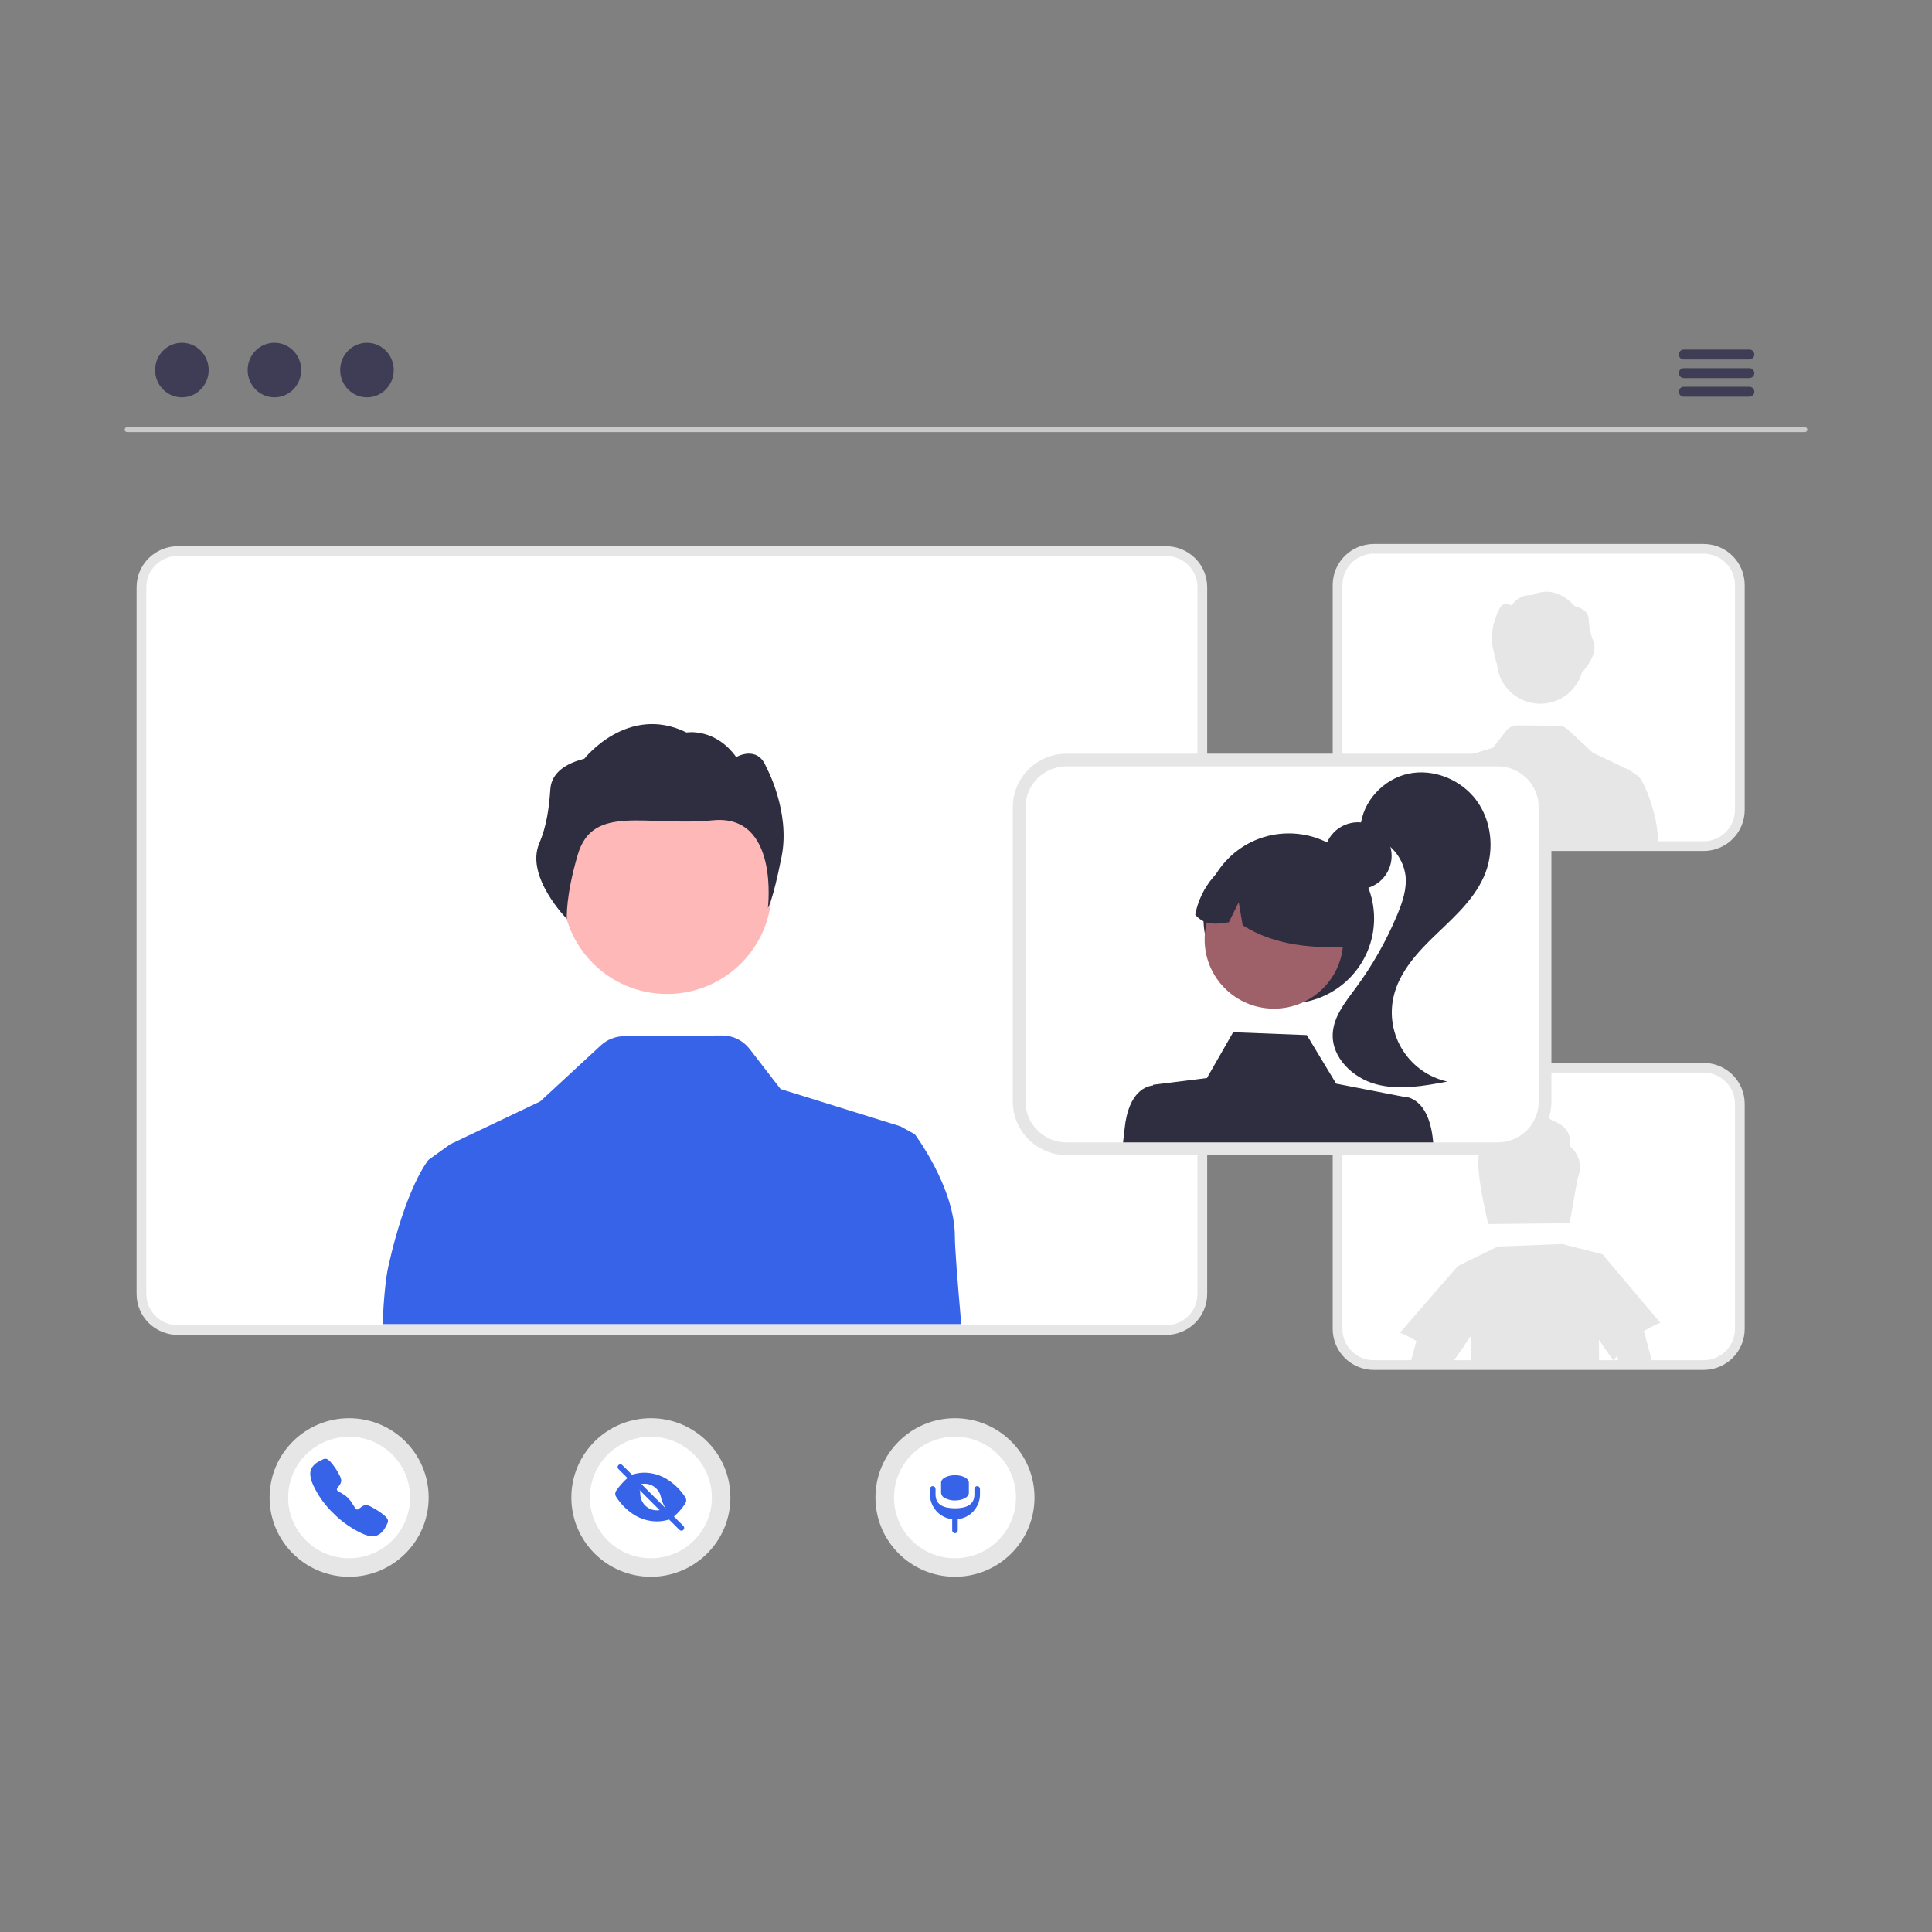 <svg width="270" height="270" viewBox="-20 -20 310 310" fill="none" xmlns="http://www.w3.org/2000/svg">
    <rect x="-20" y="-20" width="310" height="310" fill="#808080" stroke="none"/>
    <g transform="translate(0, 35)">
        <g clip-path="url(#clip0_163_34255)">
            <path
                d="M167.113 159.19H8.503C6.757 159.188 5.082 158.496 3.847 157.265C2.612 156.034 1.918 154.365 1.916 152.625V39.212C1.918 37.471 2.612 35.803 3.847 34.572C5.082 33.341 6.757 32.648 8.503 32.647H167.113C168.859 32.648 170.534 33.341 171.769 34.572C173.004 35.803 173.698 37.471 173.7 39.212V152.625C173.698 154.365 173.004 156.034 171.769 157.265C170.534 158.496 168.859 159.188 167.113 159.19ZM8.503 36.102C7.676 36.103 6.883 36.431 6.298 37.014C5.713 37.597 5.384 38.388 5.383 39.212V152.625C5.384 153.449 5.713 154.24 6.298 154.823C6.883 155.406 7.676 155.734 8.503 155.735H167.113C167.94 155.734 168.733 155.406 169.318 154.823C169.903 154.24 170.232 153.449 170.233 152.625V39.212C170.232 38.388 169.903 37.597 169.318 37.014C168.733 36.431 167.94 36.103 167.113 36.102H8.503Z"
                fill="#E6E6E6" />
            <path
                d="M84.437 198C91.485 198 97.198 192.306 97.198 185.281C97.198 178.257 91.485 172.562 84.437 172.562C77.389 172.562 71.675 178.257 71.675 185.281C71.675 192.306 77.389 198 84.437 198Z"
                fill="#E6E6E6" />
            <path
                d="M84.437 195.032C89.84 195.032 94.221 190.667 94.221 185.281C94.221 179.896 89.84 175.53 84.437 175.53C79.034 175.53 74.653 179.896 74.653 185.281C74.653 190.667 79.034 195.032 84.437 195.032Z"
                fill="white" />
            <path
                d="M89.338 190.607C89.28 190.607 89.222 190.595 89.168 190.573C89.114 190.551 89.065 190.518 89.023 190.477L79.219 180.705C79.14 180.621 79.096 180.51 79.097 180.394C79.099 180.278 79.146 180.168 79.228 180.086C79.31 180.004 79.421 179.957 79.537 179.956C79.653 179.954 79.765 179.998 79.85 180.078L89.653 189.849C89.716 189.911 89.758 189.99 89.775 190.076C89.792 190.162 89.784 190.251 89.75 190.333C89.716 190.414 89.659 190.483 89.586 190.532C89.513 190.581 89.427 190.607 89.338 190.607Z"
                fill="#3763e9" />
            <path
                d="M89.97 186.221C90.062 186.077 90.111 185.909 90.111 185.738C90.11 185.567 90.061 185.4 89.968 185.256C89.253 184.143 88.311 183.192 87.203 182.466C86.08 181.721 84.765 181.316 83.416 181.298C82.736 181.299 82.061 181.409 81.416 181.625C81.398 181.631 81.382 181.642 81.369 181.656C81.356 181.67 81.347 181.687 81.343 181.705C81.338 181.723 81.339 181.743 81.344 181.761C81.349 181.779 81.359 181.796 81.372 181.809L82.688 183.12C82.702 183.134 82.719 183.144 82.738 183.149C82.757 183.154 82.776 183.154 82.795 183.149C83.484 182.982 84.211 183.095 84.817 183.462C85.423 183.829 85.858 184.421 86.025 185.108L86.028 185.121C86.256 186.183 86.775 187.16 87.528 187.945L87.947 188.363C87.967 188.383 87.993 188.394 88.021 188.395C88.049 188.397 88.076 188.387 88.098 188.369C88.826 187.751 89.457 187.026 89.97 186.221Z"
                fill="#3763e9" />
            <path
                d="M85.406 187.34C85.055 187.34 84.707 187.271 84.382 187.137C84.058 187.003 83.763 186.807 83.515 186.559C83.267 186.312 83.07 186.018 82.935 185.695C82.801 185.372 82.732 185.025 82.732 184.675C82.732 184.673 82.732 184.67 82.732 184.668C82.737 184.435 82.697 184.204 82.612 183.986C82.528 183.769 82.401 183.571 82.239 183.403L80.916 182.085C80.896 182.065 80.87 182.053 80.842 182.052C80.814 182.051 80.786 182.061 80.765 182.079C80.05 182.697 79.417 183.403 78.881 184.18C78.78 184.324 78.725 184.495 78.721 184.671C78.718 184.846 78.767 185.019 78.863 185.167C79.566 186.281 80.499 187.234 81.6 187.961C82.725 188.708 84.045 189.11 85.397 189.116C86.084 189.114 86.766 189.006 87.42 188.796C87.438 188.79 87.454 188.78 87.468 188.766C87.481 188.752 87.49 188.735 87.494 188.716C87.499 188.698 87.498 188.678 87.493 188.66C87.488 188.642 87.478 188.625 87.465 188.611L86.143 187.294C86.129 187.28 86.112 187.271 86.093 187.265C86.075 187.26 86.055 187.26 86.036 187.265C85.83 187.315 85.618 187.34 85.406 187.34Z"
                fill="#3763e9" />
            <path
                d="M36.019 198C43.067 198 48.78 192.306 48.78 185.281C48.78 178.257 43.067 172.562 36.019 172.562C28.971 172.562 23.258 178.257 23.258 185.281C23.258 192.306 28.971 198 36.019 198Z"
                fill="#E6E6E6" />
            <path
                d="M36.019 195.032C41.422 195.032 45.803 190.667 45.803 185.281C45.803 179.896 41.422 175.53 36.019 175.53C30.615 175.53 26.235 179.896 26.235 185.281C26.235 190.667 30.615 195.032 36.019 195.032Z"
                fill="white" />
            <path
                d="M39.777 191.499C39.234 191.499 38.47 191.303 37.326 190.666C35.905 189.909 34.607 188.942 33.477 187.797C32.307 186.686 31.33 185.39 30.586 183.961C29.56 182.101 29.735 181.127 29.931 180.71C30.156 180.254 30.511 179.875 30.951 179.618C31.204 179.454 31.471 179.312 31.749 179.196C31.777 179.185 31.803 179.173 31.826 179.163C31.918 179.111 32.02 179.079 32.126 179.069C32.231 179.06 32.337 179.073 32.437 179.107C32.66 179.214 32.857 179.365 33.018 179.552C33.597 180.199 34.086 180.922 34.471 181.701C34.629 181.97 34.726 182.271 34.756 182.581C34.733 182.889 34.608 183.18 34.401 183.409C34.364 183.458 34.328 183.506 34.293 183.552C34.081 183.829 34.035 183.91 34.065 184.053C34.127 184.341 35.069 184.591 35.83 185.348C36.591 186.105 36.948 187.144 37.238 187.206C37.388 187.238 37.47 187.189 37.757 186.971C37.798 186.939 37.841 186.907 37.885 186.874C38.115 186.658 38.413 186.525 38.728 186.498H38.73C39.046 186.531 39.35 186.637 39.617 186.809C40.389 187.199 41.111 187.682 41.765 188.246C41.953 188.406 42.105 188.603 42.212 188.824C42.247 188.924 42.26 189.03 42.25 189.135C42.241 189.24 42.209 189.342 42.157 189.434C42.146 189.458 42.135 189.483 42.123 189.511C42.006 189.788 41.863 190.053 41.697 190.304C41.439 190.742 41.058 191.095 40.6 191.32C40.343 191.441 40.062 191.502 39.777 191.499Z"
                fill="#3763e9" />
            <path
                d="M133.23 198C140.278 198 145.992 192.306 145.992 185.281C145.992 178.257 140.278 172.562 133.23 172.562C126.182 172.562 120.469 178.257 120.469 185.281C120.469 192.306 126.182 198 133.23 198Z"
                fill="#E6E6E6" />
            <path
                d="M133.23 195.032C138.634 195.032 143.014 190.667 143.014 185.281C143.014 179.896 138.634 175.53 133.23 175.53C127.827 175.53 123.447 179.896 123.447 185.281C123.447 190.667 127.827 195.032 133.23 195.032Z"
                fill="white" />
            <path
                d="M136.795 183.46C136.677 183.46 136.564 183.507 136.48 183.591C136.397 183.674 136.35 183.787 136.35 183.905V184.793C136.35 186.51 134.953 187.014 133.23 187.014C131.508 187.014 130.111 186.51 130.111 184.793V183.905C130.111 183.787 130.064 183.674 129.98 183.591C129.897 183.507 129.784 183.46 129.665 183.46C129.547 183.46 129.434 183.507 129.35 183.591C129.267 183.674 129.22 183.787 129.22 183.905V184.793C129.221 185.776 129.585 186.723 130.243 187.456C130.9 188.188 131.805 188.654 132.785 188.764V190.567C132.785 190.685 132.832 190.798 132.915 190.881C132.999 190.964 133.112 191.011 133.23 191.011C133.349 191.011 133.462 190.964 133.546 190.881C133.629 190.797 133.676 190.685 133.676 190.567V188.764C134.656 188.654 135.561 188.188 136.218 187.456C136.876 186.723 137.24 185.776 137.241 184.793V183.905C137.241 183.787 137.194 183.674 137.111 183.591C137.027 183.507 136.914 183.46 136.795 183.46Z"
                fill="#3763e9" />
            <path
                d="M133.23 185.757C132.684 185.767 132.143 185.644 131.655 185.398C131.48 185.328 131.327 185.213 131.212 185.064C131.097 184.915 131.024 184.737 131.002 184.55V182.897C130.997 182.242 131.987 181.709 133.213 181.706C133.219 181.706 133.225 181.706 133.23 181.706C134.448 181.699 135.445 182.221 135.458 182.872C135.459 182.88 135.459 182.889 135.458 182.897V184.55C135.465 185.212 134.468 185.752 133.23 185.757Z"
                fill="#3763e9" />
            <path
                d="M167.113 157.636H8.503C7.17 157.634 5.893 157.106 4.95 156.166C4.008 155.227 3.477 153.953 3.476 152.625V39.212C3.477 37.884 4.008 36.61 4.95 35.671C5.893 34.732 7.17 34.203 8.503 34.202H167.113C168.445 34.203 169.723 34.732 170.666 35.671C171.608 36.61 172.138 37.884 172.14 39.212V152.625C172.138 153.953 171.608 155.227 170.666 156.166C169.723 157.106 168.445 157.634 167.113 157.636Z"
                fill="white" />
            <path
                d="M87.032 104.487C96.304 104.487 103.82 96.996 103.82 87.755C103.82 78.514 96.304 71.022 87.032 71.022C77.76 71.022 70.243 78.514 70.243 87.755C70.243 96.996 77.76 104.487 87.032 104.487Z"
                fill="#FFB8B8" />
            <path
                d="M68.303 71.658C68.43 69.737 69.705 67.77 73.756 66.743C73.756 66.743 80.708 57.883 90.154 62.529C90.154 62.529 94.734 61.744 98.13 66.48C98.13 66.48 101.497 64.501 102.918 68.008C102.918 68.008 106.866 75.164 105.413 82.462C103.959 89.761 103.215 90.672 103.215 90.672C103.215 90.672 105.068 75.575 94.395 76.622C83.722 77.669 75.129 73.928 72.712 82.118C70.705 88.919 70.957 92.451 70.957 92.451C70.957 92.451 64.246 85.667 66.528 80.324C67.695 77.592 68.108 74.621 68.303 71.658Z"
                fill="#2F2E41" />
            <path
                d="M41.377 157.462H134.239C133.618 150.403 133.212 145.15 133.212 143.374C133.212 135.54 126.781 126.991 126.781 126.991L124.478 125.723L105.253 119.745L100.278 113.303C99.757 112.627 99.085 112.08 98.316 111.706C97.547 111.332 96.702 111.141 95.847 111.147L80.13 111.265C78.747 111.275 77.418 111.8 76.403 112.737L66.67 121.735L52.396 128.529L52.372 128.505L52.222 128.615L50.104 130.136L48.742 131.117C48.742 131.117 45.167 135.392 42.31 148.212C41.88 150.14 41.578 153.368 41.377 157.462Z"
                fill="#3763e9" />
            <path
                d="M269.609 14.332H0.391C0.286 14.33 0.187 14.287 0.114 14.212C0.041 14.138 0 14.038 0 13.934C0 13.83 0.041 13.73 0.114 13.655C0.187 13.581 0.286 13.538 0.391 13.536H269.609C269.714 13.538 269.813 13.581 269.886 13.655C269.959 13.73 270 13.83 270 13.934C270 14.038 269.959 14.138 269.886 14.212C269.813 14.287 269.714 14.33 269.609 14.332Z"
                fill="#CACACA" />
            <path
                d="M9.185 8.758C11.559 8.758 13.483 6.798 13.483 4.379C13.483 1.961 11.559 0 9.185 0C6.812 0 4.887 1.961 4.887 4.379C4.887 6.798 6.812 8.758 9.185 8.758Z"
                fill="#3F3D56" />
            <path
                d="M24.034 8.758C26.407 8.758 28.332 6.798 28.332 4.379C28.332 1.961 26.407 0 24.034 0C21.66 0 19.735 1.961 19.735 4.379C19.735 6.798 21.66 8.758 24.034 8.758Z"
                fill="#3F3D56" />
            <path
                d="M38.882 8.758C41.255 8.758 43.18 6.798 43.18 4.379C43.18 1.961 41.255 0 38.882 0C36.508 0 34.584 1.961 34.584 4.379C34.584 6.798 36.508 8.758 38.882 8.758Z"
                fill="#3F3D56" />
            <path
                d="M260.713 2.679H250.163C249.954 2.674 249.756 2.588 249.609 2.44C249.463 2.291 249.382 2.091 249.382 1.883C249.382 1.674 249.463 1.475 249.609 1.326C249.756 1.177 249.954 1.091 250.163 1.086H260.713C260.922 1.091 261.121 1.177 261.267 1.326C261.413 1.475 261.495 1.674 261.495 1.883C261.495 2.091 261.413 2.291 261.267 2.44C261.121 2.588 260.922 2.674 260.713 2.679Z"
                fill="#3F3D56" />
            <path
                d="M260.713 5.665H250.163C249.954 5.66 249.756 5.574 249.609 5.425C249.463 5.277 249.382 5.077 249.382 4.868C249.382 4.66 249.463 4.46 249.609 4.312C249.756 4.163 249.954 4.077 250.163 4.072H260.713C260.922 4.077 261.121 4.163 261.267 4.312C261.413 4.46 261.495 4.66 261.495 4.868C261.495 5.077 261.413 5.277 261.267 5.425C261.121 5.574 260.922 5.66 260.713 5.665Z"
                fill="#3F3D56" />
            <path
                d="M260.713 8.651H250.163C249.954 8.646 249.756 8.56 249.609 8.411C249.463 8.262 249.382 8.063 249.382 7.854C249.382 7.646 249.463 7.446 249.609 7.297C249.756 7.149 249.954 7.063 250.163 7.058H260.713C260.922 7.063 261.121 7.149 261.267 7.297C261.413 7.446 261.495 7.646 261.495 7.854C261.495 8.063 261.413 8.262 261.267 8.411C261.121 8.56 260.922 8.646 260.713 8.651Z"
                fill="#3F3D56" />
            <path
                d="M253.358 164.81H200.429C198.682 164.808 197.008 164.116 195.773 162.885C194.538 161.654 193.843 159.986 193.841 158.245V122.114C193.843 120.374 194.538 118.705 195.773 117.474C197.008 116.243 198.682 115.551 200.429 115.549H253.358C255.104 115.551 256.779 116.243 258.014 117.474C259.249 118.705 259.943 120.374 259.945 122.114V158.245C259.943 159.986 259.249 161.654 258.014 162.885C256.779 164.116 255.104 164.808 253.358 164.81ZM200.429 119.004C199.602 119.005 198.808 119.333 198.224 119.916C197.639 120.499 197.309 121.29 197.308 122.114V158.245C197.309 159.069 197.639 159.86 198.224 160.443C198.808 161.026 199.602 161.354 200.429 161.355H253.358C254.185 161.354 254.978 161.026 255.563 160.443C256.148 159.86 256.477 159.069 256.478 158.245V122.114C256.477 121.29 256.148 120.499 255.563 119.916C254.978 119.333 254.185 119.005 253.358 119.004H200.429Z"
                fill="#E6E6E6" />
            <path
                d="M253.358 163.255H200.429C199.096 163.254 197.818 162.725 196.876 161.786C195.933 160.847 195.403 159.573 195.401 158.245V122.114C195.403 120.786 195.933 119.512 196.876 118.573C197.818 117.633 199.096 117.105 200.429 117.104H253.358C254.69 117.105 255.968 117.633 256.911 118.573C257.853 119.512 258.383 120.786 258.385 122.114V158.245C258.383 159.573 257.853 160.847 256.911 161.786C255.968 162.725 254.69 163.254 253.358 163.255Z"
                fill="white" />
            <path
                d="M231.856 128.865C232.162 126.962 231.297 125.561 229.001 124.771C226.718 122.796 223.343 122.322 221.317 125.485C220.5 125.437 219.695 125.705 219.07 126.233C218.446 126.762 218.051 127.511 217.967 128.323C216.106 130.478 218.172 138.389 218.784 141.404L222.05 141.371L228.57 141.307L231.856 141.275L233.109 134.207C233.87 132.152 233.56 130.35 231.856 128.865Z"
                fill="#E6E6E6" />
            <path
                d="M243.717 158.622C244.57 158.079 245.473 157.62 246.415 157.25L237.128 146.26L230.991 144.695C230.94 144.666 230.891 144.638 230.841 144.608L220.488 145.004L220.443 144.959L213.915 148.142L204.629 158.843C205.545 159.201 206.426 159.644 207.258 160.168L206.3 163.8H212.945L214.713 161.239H214.801C214.801 161.195 214.805 161.151 214.805 161.107L216.046 159.309C216.074 160.762 216.034 162.259 215.933 163.8H236.601C236.568 162.52 236.56 161.247 236.56 159.983L238.872 163.326C239.045 163.073 239.23 162.837 239.416 162.596L239.871 163.8H245.162L243.894 158.991C243.858 158.859 243.798 158.733 243.717 158.622Z"
                fill="#E6E6E6" />
            <path
                d="M253.358 81.544H200.429C198.682 81.542 197.008 80.85 195.773 79.619C194.538 78.388 193.843 76.719 193.841 74.979V38.848C193.843 37.108 194.538 35.439 195.773 34.208C197.008 32.977 198.682 32.285 200.429 32.283H253.358C255.104 32.285 256.779 32.977 258.014 34.208C259.249 35.439 259.943 37.108 259.945 38.848V74.979C259.943 76.719 259.249 78.388 258.014 79.619C256.779 80.85 255.104 81.542 253.358 81.544ZM200.429 35.738C199.602 35.739 198.808 36.067 198.224 36.65C197.639 37.233 197.309 38.024 197.308 38.848V74.979C197.309 75.803 197.639 76.594 198.224 77.177C198.808 77.76 199.602 78.088 200.429 78.089H253.358C254.185 78.088 254.978 77.76 255.563 77.177C256.148 76.594 256.477 75.803 256.478 74.979V38.848C256.477 38.024 256.148 37.233 255.563 36.65C254.978 36.067 254.185 35.739 253.358 35.738H200.429Z"
                fill="#E6E6E6" />
            <path
                d="M253.358 79.99H200.429C199.096 79.988 197.818 79.46 196.876 78.52C195.933 77.581 195.403 76.307 195.401 74.979V38.849C195.403 37.52 195.933 36.246 196.876 35.307C197.818 34.368 199.096 33.839 200.429 33.838H253.358C254.69 33.839 255.968 34.368 256.911 35.307C257.853 36.246 258.383 37.52 258.385 38.849V74.979C258.383 76.307 257.853 77.581 256.911 78.52C255.968 79.46 254.69 79.988 253.358 79.99Z"
                fill="white" />
            <path
                d="M220.208 51.652C220.366 53.258 221.082 54.759 222.23 55.897C223.379 57.034 224.889 57.737 226.502 57.885C228.114 58.033 229.728 57.616 231.066 56.706C232.403 55.797 233.381 54.451 233.83 52.901C234.056 52.666 236.556 50.004 235.651 47.886C235.204 46.737 234.955 45.521 234.914 44.289C234.861 43.492 234.332 42.675 232.651 42.249C232.651 42.249 229.766 38.572 225.845 40.5C225.845 40.5 223.944 40.174 222.535 42.14C222.535 42.14 221.137 41.318 220.548 42.774C220.548 42.774 218.909 45.744 219.512 48.773C219.689 49.745 219.922 50.707 220.208 51.652Z"
                fill="#E6E6E6" />
            <path
                d="M245.703 76.78C244.517 71.459 243.033 69.685 243.033 69.685L242.468 69.278L241.588 68.647L241.527 68.601L241.516 68.611L235.592 65.791L231.553 62.056C231.132 61.668 230.58 61.45 230.006 61.445L223.483 61.397C223.128 61.394 222.777 61.473 222.458 61.629C222.139 61.784 221.86 62.011 221.644 62.291L219.579 64.965L211.599 67.446L210.644 67.972C210.644 67.972 207.975 71.521 207.975 74.772C207.975 75.509 207.806 77.689 207.549 80.619H246.09C246.056 79.332 245.926 78.048 245.703 76.78Z"
                fill="#E6E6E6" />
            <path
                d="M220.319 130.337H151.12C148.837 130.335 146.648 129.429 145.033 127.82C143.419 126.211 142.51 124.029 142.508 121.753V74.516C142.51 72.241 143.419 70.059 145.033 68.45C146.648 66.84 148.837 65.935 151.12 65.933H220.319C222.603 65.935 224.792 66.84 226.407 68.45C228.021 70.059 228.93 72.241 228.932 74.516V121.753C228.93 124.029 228.021 126.211 226.407 127.82C224.792 129.429 222.603 130.335 220.319 130.337ZM151.12 70.451C150.039 70.452 149.002 70.88 148.237 71.643C147.472 72.405 147.042 73.439 147.041 74.516V121.753C147.042 122.831 147.472 123.865 148.237 124.627C149.002 125.389 150.039 125.818 151.12 125.819H220.319C221.401 125.818 222.438 125.389 223.203 124.627C223.968 123.865 224.398 122.831 224.399 121.753V74.516C224.398 73.439 223.968 72.405 223.203 71.643C222.438 70.88 221.401 70.452 220.319 70.451H151.12Z"
                fill="#E6E6E6" />
            <path
                d="M220.319 67.965H151.121C149.378 67.967 147.707 68.658 146.474 69.887C145.242 71.115 144.548 72.78 144.546 74.518V121.755C144.548 123.491 145.242 125.156 146.475 126.384C147.707 127.612 149.378 128.302 151.121 128.304H220.319C222.061 128.302 223.732 127.612 224.965 126.384C226.197 125.156 226.891 123.491 226.893 121.755V74.518C226.891 72.78 226.197 71.115 224.965 69.887C223.732 68.658 222.062 67.967 220.319 67.965Z"
                fill="white" />
            <path
                d="M197.893 87.713C200.878 87.713 203.297 85.301 203.297 82.327C203.297 79.352 200.878 76.941 197.893 76.941C194.909 76.941 192.489 79.352 192.489 82.327C192.489 85.301 194.909 87.713 197.893 87.713Z"
                fill="#2F2E41" />
            <path
                d="M186.792 106.014C194.352 106.014 200.481 99.906 200.481 92.37C200.481 84.835 194.352 78.726 186.792 78.726C179.231 78.726 173.102 84.835 173.102 92.37C173.102 99.906 179.231 106.014 186.792 106.014Z"
                fill="#2F2E41" />
            <path
                d="M184.413 106.844C190.557 106.844 195.538 101.88 195.538 95.756C195.538 89.633 190.557 84.669 184.413 84.669C178.269 84.669 173.289 89.633 173.289 95.756C173.289 101.88 178.269 106.844 184.413 106.844Z"
                fill="#9E616A" />
            <path
                d="M180.22 81.949C182.381 81.215 184.7 81.073 186.935 81.538C189.17 82.003 191.238 83.058 192.924 84.593C194.609 86.127 195.85 88.085 196.517 90.261C197.184 92.438 197.252 94.752 196.713 96.964C190.871 97.121 184.822 96.89 179.393 93.468L178.759 89.76L177.178 92.979C175.217 93.312 173.277 93.532 171.779 91.774C172.2 89.543 173.201 87.462 174.683 85.738C176.164 84.013 178.073 82.707 180.22 81.949Z"
                fill="#2F2E41" />
            <path
                d="M205.992 69.145C210.012 68.287 214.414 70.085 216.867 73.373C219.32 76.66 219.814 81.234 218.344 85.061C216.844 88.964 213.606 91.893 210.578 94.785C207.55 97.677 204.502 100.906 203.594 104.986C202.939 107.925 203.48 111.002 205.099 113.544C206.718 116.085 209.282 117.883 212.229 118.543C208.437 119.26 204.488 119.973 200.764 118.962C197.04 117.951 193.634 114.664 193.848 110.823C194.002 108.056 195.897 105.745 197.546 103.513C200.232 99.876 202.468 95.929 204.205 91.758C205.034 89.767 205.759 87.642 205.526 85.499C205.316 83.903 204.597 82.416 203.475 81.258C202.353 80.1 200.887 79.332 199.294 79.067L198.299 77.676C198.631 73.592 201.972 70.002 205.992 69.145Z"
                fill="#2F2E41" />
            <path
                d="M209.936 127.999C209.215 120.681 205.145 120.968 205.145 120.968L194.394 118.875L189.686 111.084L177.866 110.624L173.658 117.977L165.012 119.055L165.005 119.177C164.147 119.241 161.056 119.916 160.437 126.203C160.379 126.781 160.3 127.489 160.199 128.304H209.968C209.958 128.196 209.947 128.096 209.936 127.999Z"
                fill="#2F2E41" />
        </g>
    </g>
    <defs>
        <clipPath id="clip0_163_34255">
            <rect width="270" height="270" fill="white" />
        </clipPath>
    </defs>
</svg>
